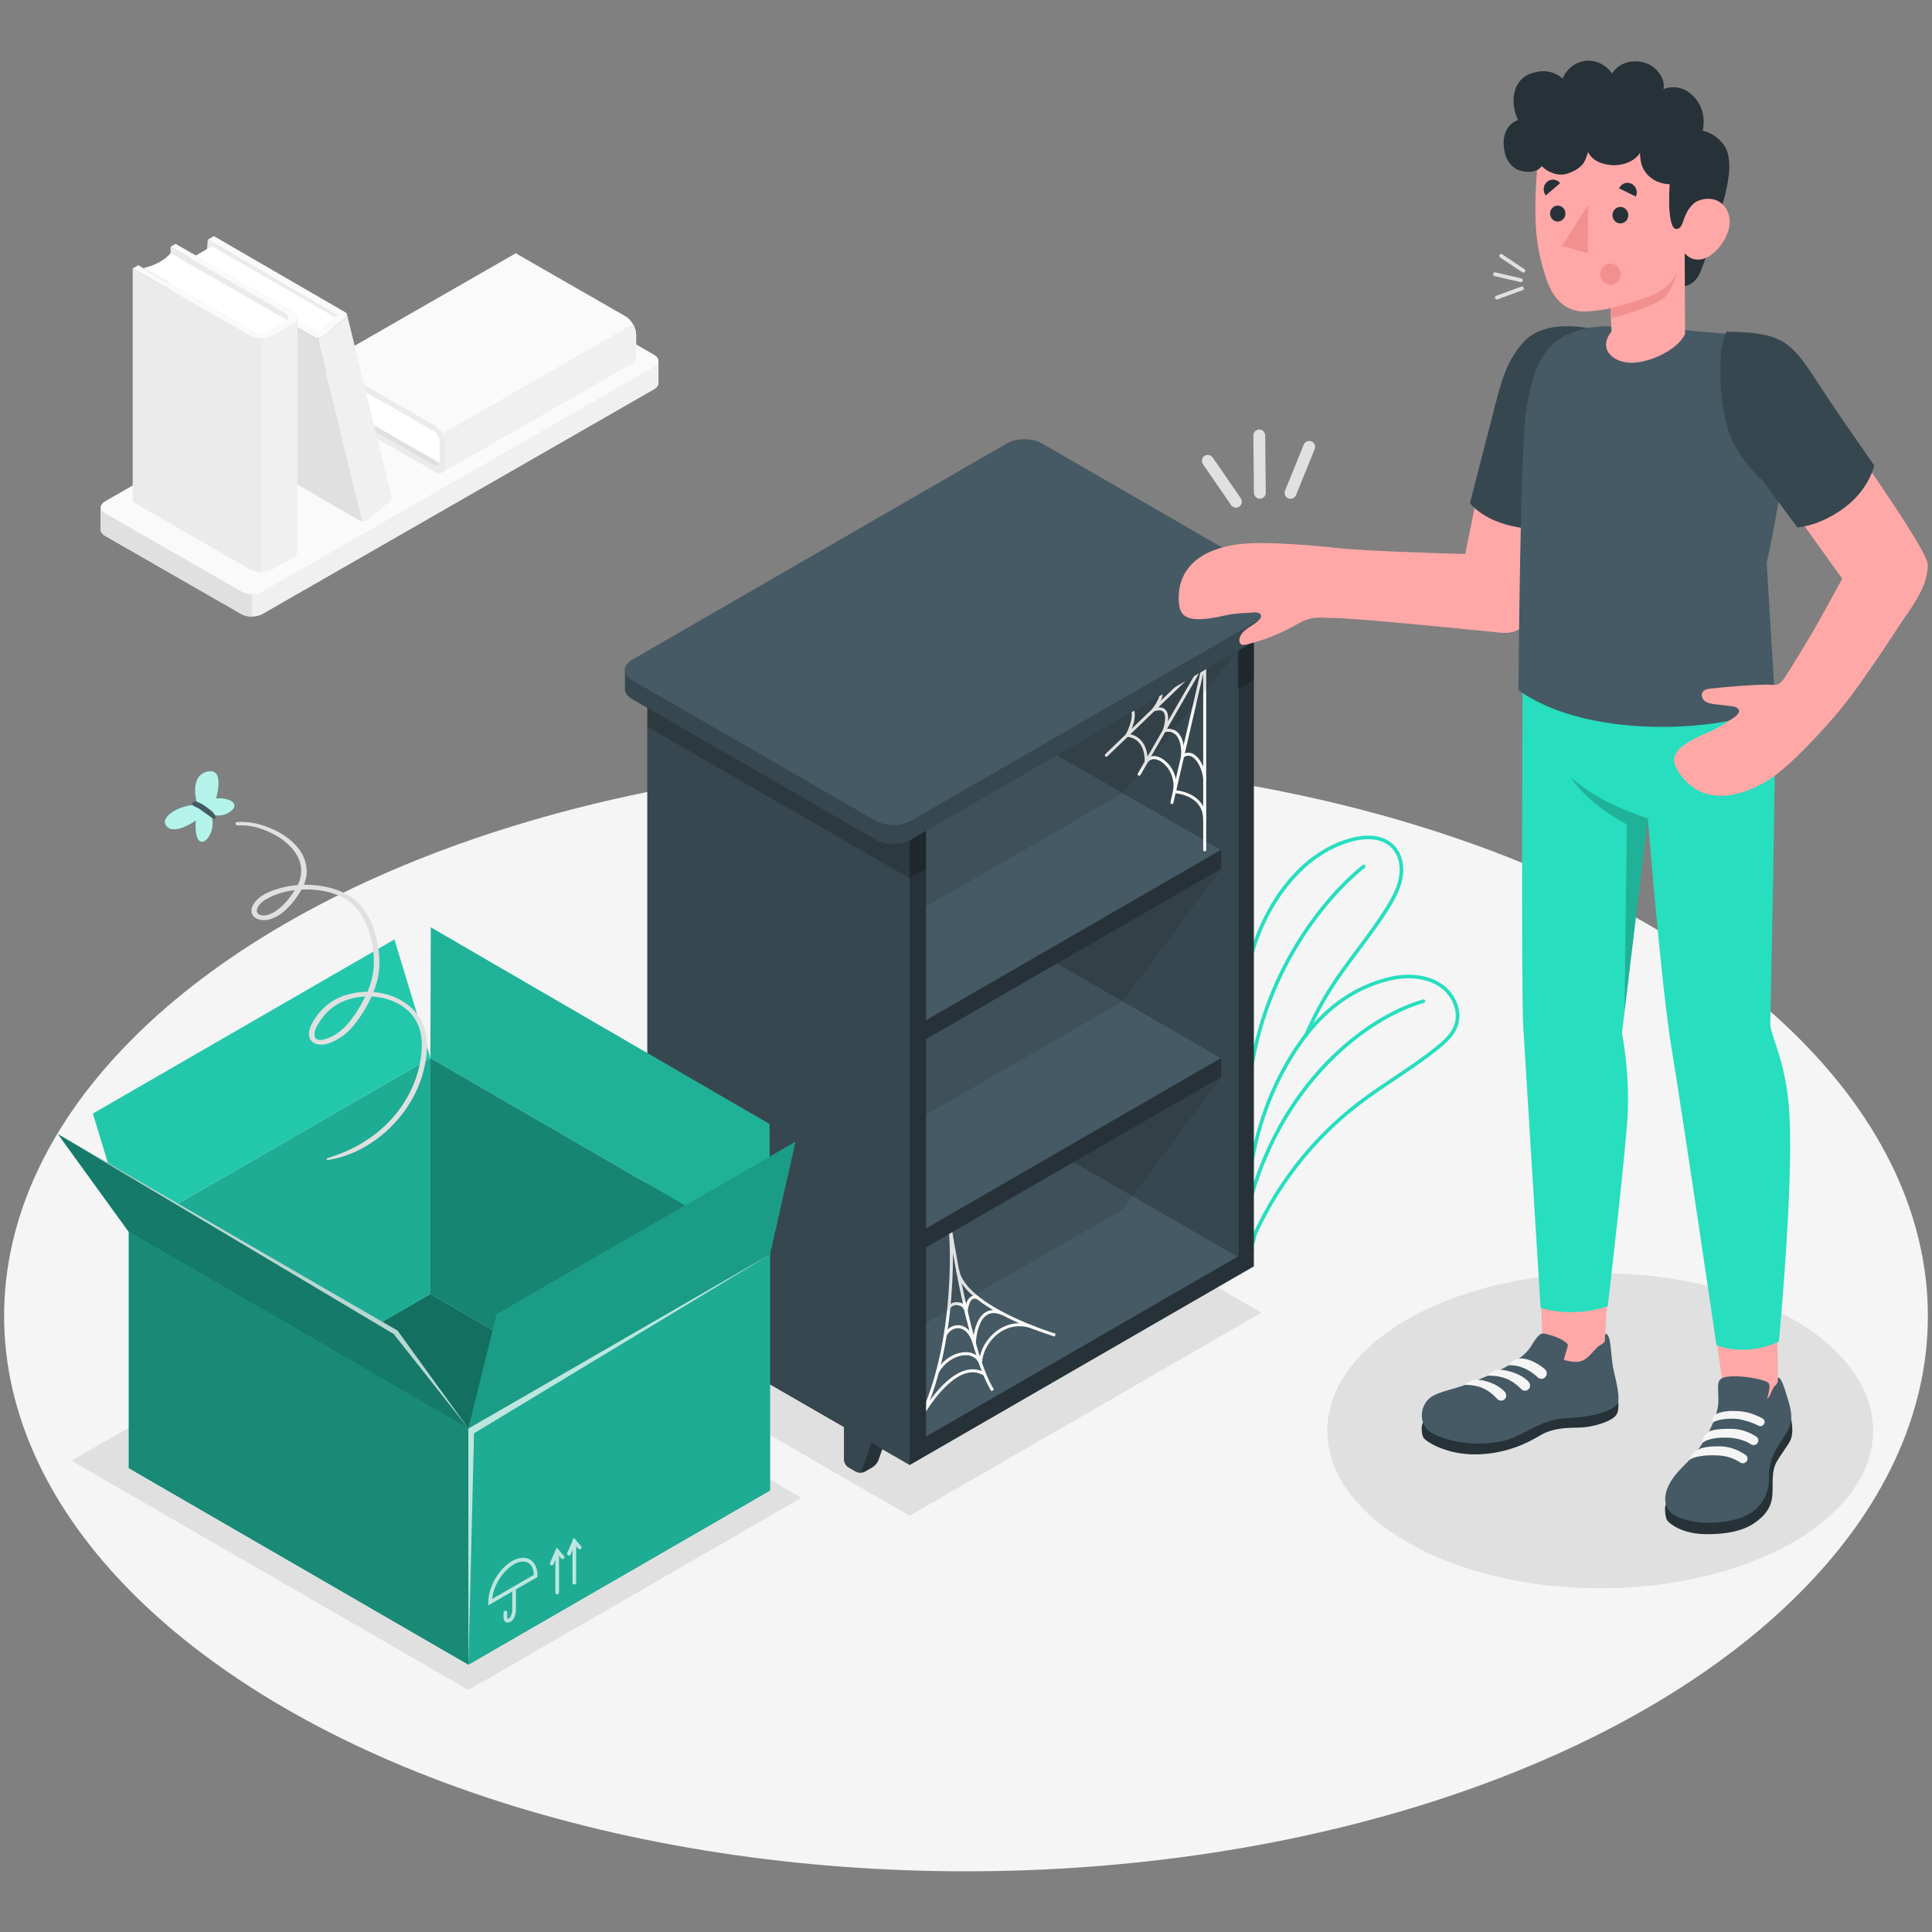 <?xml version="1.0" encoding="utf-8"?>
<!-- Generator: Adobe Illustrator 24.1.1, SVG Export Plug-In . SVG Version: 6.00 Build 0)  -->
<svg version="1.1" id="Layer_1" xmlns="http://www.w3.org/2000/svg" xmlns:xlink="http://www.w3.org/1999/xlink" x="0px" y="0px"
	 viewBox="0 0 1000 1000" enable-background="new 0 0 1000 1000" xml:space="preserve">
<rect x="0" y="0" width="1000" height="1000" fill="#808080" stroke="none"/>
<g>
	<ellipse id="Floor_1_" fill="#F5F5F5" cx="500" cy="681.15" rx="497.87" ry="287.44"/>
	<ellipse id="Shadow_29_" fill="#E0E0E0" cx="828.27" cy="740.57" rx="141.24" ry="81.54"/>
	<polygon id="Shadow_28_" fill="#E0E0E0" points="470.82,784.55 311.49,692.54 493.61,587.4 652.95,679.4 	"/>
	<polygon id="Shadow_27_" fill="#E0E0E0" points="36.97,756.08 242.46,874.73 414.83,775.25 209.34,656.6 	"/>
	<g id="Shelf_2_">
		<g id="Shelf">
			<path fill="#F0F0F0" d="M340.83,198.44v-11.67h-0.01c-0.04-1.11-0.81-2.24-2.34-3.11l-70.5-40.46c-2.99-1.72-7.85-1.72-10.84,0
				L54.47,259.51c-1.52,0.87-2.3,2-2.34,3.11h-0.01v11.67h0.01c0.04,1.11,0.81,2.24,2.34,3.11l70.5,40.46
				c2.99,1.72,7.85,1.72,10.84,0l202.68-116.31C340.01,200.67,340.79,199.55,340.83,198.44L340.83,198.44z"/>
			<path fill="#FAFAFA" d="M54.47,265.73l70.5,40.46c2.99,1.72,7.85,1.72,10.84,0l202.68-116.31c2.99-1.72,2.99-4.5,0-6.22
				l-70.5-40.46c-2.99-1.72-7.85-1.72-10.84,0L54.47,259.51C51.48,261.23,51.48,264.01,54.47,265.73z"/>
			<path fill="#E0E0E0" d="M130.38,307.49v11.67c-1.95,0-3.9-0.45-5.41-1.29l-70.51-40.46c-1.53-0.87-2.3-2.02-2.33-3.11h-0.02
				v-11.67h0.02c0.02-0.44,0.19-0.89,0.44-1.32c-0.82,1.51-0.2,3.23,1.88,4.43l70.51,40.46
				C126.45,307.07,128.43,307.49,130.38,307.49z"/>
		</g>
		<g id="Book_2_">
			<g id="XMLID_866_">
				<polygon id="XMLID_871_" fill="#E0E0E0" points="168.26,208.81 227.99,242.86 326.67,186.23 266.94,152.17 				"/>
				<path id="XMLID_870_" fill="#FFFFFF" d="M228.67,240.27l-57.62-33.07c1.51-4.27,1.39-9.26-0.31-14.94l57.25,32.72
					C227.99,224.98,229.09,228.59,228.67,240.27z"/>
				<path id="XMLID_869_" fill="#EBEBEB" d="M225.05,220.31c3.06,1.75,5.54,6.02,5.54,9.53v11.14c0,3.51-2.48,4.93-5.54,3.18
					l-56.79-32.59l-0.01-2.76l56.03,31.95c1.83,1.05,3.32,0.2,3.32-1.91l-0.05-10.32c0-2.11-1.49-4.67-3.33-5.72l-55.96-31.96v-3.13
					L225.05,220.31z"/>
				<path id="XMLID_868_" fill="#FAFAFA" d="M168.26,187.73l98.68-56.63l56.78,32.59c3.06,1.75,5.54,6.02,5.54,9.53l0,11.14
					c0,1.75-0.62,2.98-1.62,3.56l-98.68,56.63c1.01-0.58,1.62-1.81,1.62-3.56l0.01-11.14c0-3.51-2.48-7.78-5.54-9.53L168.26,187.73z
					"/>
				<path id="XMLID_867_" fill="#F0F0F0" d="M228.97,224.42c1,1.73,1.62,3.67,1.62,5.42l-0.01,11.14c0,1.75-0.62,2.98-1.62,3.56
					l98.68-56.63c1.01-0.58,1.62-1.81,1.62-3.56l0-11.14c0-1.75-0.62-3.7-1.62-5.42L228.97,224.42z"/>
			</g>
		</g>
		<g id="Book_1_">
			<polygon id="XMLID_2995_" fill="#EBEBEB" points="107.53,124.06 106.97,131.6 173.66,167.37 175.16,162.98 			"/>
			<polygon id="XMLID_2993_" fill="#FFFFFF" points="174.27,164.73 109.67,127.44 98.44,133.93 164.31,172.46 			"/>
			<path id="XMLID_2991_" fill="#E0E0E0" d="M152.18,168.47l-6.39,74.86c0,1.53,1.07,3.38,2.39,4.15l37.47,21.69
				c0.54,0.31,1.24,0.5,1.95,0.55l-23.29-94.82c-0.71-0.06-1.4-0.23-1.95-0.54l-2.7-1.57L152.18,168.47z"/>
			<path id="XMLID_2990_" fill="#F0F0F0" d="M167.16,174.35l6.68-5.72l4.91-4.2c0.5-0.8,1.09-1.4,0.77-2.05l22.98,94.14l0.04,0.07
				c0.32,0.66,0.41,2.14-0.5,2.66l-11.59,9.92c-0.78,0.45-1.84,0.64-2.85,0.55l-23.29-94.82
				C165.31,174.98,166.37,174.8,167.16,174.35z"/>
			<path id="XMLID_2988_" fill="#FAFAFA" d="M178.75,161.66c1.32,0.76,0.99,1.62,0,2.77l-11.59,9.92c-1.32,0.76-3.47,0.76-4.79,0
				l-10.19-5.88c-1.32-0.76-1.56-1.87-0.52-2.46c1.03-0.6,2.94-0.46,4.27,0.3l8.04,4.64c0.44,0.25,1.16,0.25,1.6,0l8.47-7.35
				c0.44-0.25,0.44-0.67,0-0.92l-66.5-38.61l3.19-1.84L178.75,161.66z"/>
		</g>
		<g id="Book">
			<g id="XMLID_777_">
				<polygon id="XMLID_856_" fill="#EBEBEB" points="88.28,127.67 151.82,164.38 151.82,285.27 88.28,248.57 				"/>
				<path id="XMLID_854_" fill="#FFFFFF" d="M149.78,166.39l-61.5-35.29c-3.17,3.66-7.86,6.22-14.06,7.69l60.98,35.14
					C135.19,173.93,139.13,173.01,149.78,166.39z"/>
				<path id="XMLID_852_" fill="#FAFAFA" d="M129.28,173.72c3.26,1.87,8.55,1.87,11.82,0l10.35-5.94c3.26-1.87,3.26-4.91,0-6.78
					l-60.61-34.78l-2.57,1.47l59.61,34.43c1.96,1.12,1.96,2.94,0,4.07l-9.62,5.46c-1.96,1.12-5.13,1.12-7.09,0l-59.59-34.36
					l-2.91,1.67L129.28,173.72z"/>
				<path id="XMLID_849_" fill="#EBEBEB" d="M68.68,138.93v120.89l60.61,34.78c3.26,1.87,8.56,1.87,11.82,0l10.36-5.94
					c1.62-0.94,2.44-2.16,2.44-3.39V164.38c0,1.23-0.82,2.46-2.44,3.39l-10.36,5.96c-3.26,1.87-8.56,1.87-11.82,0L68.68,138.93z"/>
				<path id="XMLID_801_" fill="#F0F0F0" d="M135.19,175.13c2.14,0,4.28-0.47,5.91-1.4l10.36-5.96c1.62-0.94,2.44-2.16,2.44-3.39
					v120.89c0,1.23-0.82,2.46-2.44,3.39l-10.36,5.94c-1.63,0.94-3.77,1.4-5.91,1.4V175.13z"/>
			</g>
		</g>
	</g>
	<g id="Plants_1_">
		<path fill="none" stroke="#27DEBF" stroke-width="1.868" stroke-miterlimit="10" d="M646.56,613.85
			c-1.44-25.36-12.67-76.12,2.13-122.97c7.52-23.81,24.79-49.03,50.51-56.14c9.1-2.51,20.35-2.18,24.82,8.19
			c0.75,1.74,1.17,3.62,1.31,5.51c0.56,7.88-3.02,14.85-7.01,21.28c-9.11,14.72-20.68,27.79-29.91,42.43
			c-4.89,7.76-9.09,15.91-12.72,24.31"/>
		<path fill="none" stroke="#27DEBF" stroke-width="1.868" stroke-miterlimit="10" d="M645.95,630.42c0,3.04,0.8,6.85,0.13,9.75
			c-0.2,0.88-0.38,1.83-0.01,2.65s1.56,1.3,2.2,0.68c0.47-0.45,0.96-3.72,1.26-4.55c0.64-1.77,1.61-3.49,2.44-5.17
			c1.68-3.42,3.48-6.79,5.38-10.09c3.92-6.82,8.3-13.38,13.08-19.62c9.42-12.3,20.44-23.38,32.73-32.81
			c13.34-10.24,28.1-18.55,41.14-29.16c3.84-3.13,7.67-6.66,9.32-11.33c2.46-6.98-0.81-15.13-6.61-19.73
			c-5.8-4.6-13.6-6.05-20.98-5.5c-7.06,0.52-16.58,3.56-24.38,7.82c-15.91,8.67-26.85,22.09-35.59,37.3
			c-11.67,20.29-18.32,43.39-20.12,66.69C645.95,621.7,645.95,626.06,645.95,630.42z"/>
		
			<path fill="none" stroke="#27DEBF" stroke-width="1.868" stroke-linecap="round" stroke-linejoin="round" stroke-miterlimit="10" d="
			M736.78,518.2c-30.11,8.62-74.74,43.2-90.83,107.39"/>
		
			<path fill="none" stroke="#27DEBF" stroke-width="1.868" stroke-linecap="round" stroke-linejoin="round" stroke-miterlimit="10" d="
			M705.82,448.46c-16.25,12.94-55.07,53.91-59.96,120.16"/>
	</g>
	<g id="Bookshelf_2_">
		<g>
			<path fill="#263238" d="M639.97,307.33L522.32,239.5c-2.5-1.44-4.76-1.58-6.39-0.63c-1.52,0.88-6.95,4.02-8.47,4.89
				c-1.65,0.94-2.67,2.97-2.67,5.87l0,321.97c0,5.77,4.05,12.78,9.04,15.66l117.65,67.83c2.5,1.44,4.76,1.58,6.39,0.63
				c1.52-0.88,6.98-4.02,8.51-4.91c1.63-0.95,2.63-2.97,2.63-5.85V322.99C649.02,317.22,644.97,310.21,639.97,307.33z"/>
			<g>
				<path fill="#263238" d="M530.23,577.14l-8.48,4.9l0,26.78c0,1.44,1.01,3.2,2.26,3.92l3.96,2.29c1.25,0.72,3.27,0.72,4.52,0
					l3.96-2.29c1.25-0.72,2.64-2.41,3.12-3.77l7.63-22.02L530.23,577.14z"/>
				<path fill="#37474F" d="M521.75,608.82c0,1.44,1.01,3.2,2.26,3.92l3.96,2.29c1.25,0.72,2.64,0.2,3.12-1.16l7.63-22.02
					l-16.97-9.8L521.75,608.82z"/>
			</g>
			<g>
				<path fill="#263238" d="M615.07,626.01l-8.48,4.9l0,26.78c0,1.44,1.01,3.2,2.26,3.92l3.96,2.29c1.25,0.72,3.27,0.72,4.52,0
					l3.96-2.29c1.25-0.72,2.64-2.41,3.12-3.77l7.63-22.02L615.07,626.01z"/>
				<path fill="#37474F" d="M606.59,657.69c0,1.44,1.01,3.2,2.26,3.92l3.96,2.29c1.25,0.72,2.64,0.2,3.12-1.16l7.63-22.02
					l-16.97-9.8L606.59,657.69z"/>
			</g>
			<path fill="#37474F" d="M514.43,244.56l117.65,67.83c4.99,2.88,9.04,9.9,9.04,15.66v321.97c0,2.88-1.01,4.91-2.65,5.85
				c-1.64,0.94-3.9,0.81-6.39-0.63l-117.65-67.83c-4.99-2.88-9.04-9.9-9.04-15.66l0-321.97c0-2.9,1.02-4.93,2.67-5.87
				C509.69,242.98,511.94,243.12,514.43,244.56z"/>
		</g>
		<g id="Bottom_1_">
			<polygon fill="#455A64" points="343.59,684.78 470.84,758.25 649,655.4 640.52,650.5 513.26,577.03 343.59,674.99 			"/>
			<polygon fill="#263238" points="470.84,758.25 470.84,748.46 649,645.6 649,655.4 			"/>
		</g>
		<g>
			<path fill="none" stroke="#FAFAFA" stroke-width="1.566" stroke-miterlimit="10" d="M471,743.56
				c23.8-36.01,22.48-99.67,20.43-110.41c0,0,10.04,67.29,22.4,86.51"/>
			<path fill="none" stroke="#FAFAFA" stroke-width="1.566" stroke-miterlimit="10" d="M495.67,657.6
				c4.09,19.62,50.51,33.47,50.51,33.47"/>
			<path fill="none" stroke="#FAFAFA" stroke-width="1.566" stroke-miterlimit="10" d="M491.09,677.12
				c1.31-3.18,7.76-3.63,8.99,1.55c0,0,0.75-9.53,6.12-6.83"/>
			<path fill="none" stroke="#FAFAFA" stroke-width="1.566" stroke-miterlimit="10" d="M489.25,691.07
				c2.39-5.12,11.19-7.93,15.06,4.21c0,0,0.58-21.72,14.95-15.19"/>
			<path fill="none" stroke="#FAFAFA" stroke-width="1.566" stroke-miterlimit="10" d="M485.16,710.3
				c5.04-9.69,18.85-13.56,22.4-4.62c0.08-11.04,12.72-24.95,28.14-18.26"/>
			<path fill="none" stroke="#FAFAFA" stroke-width="1.566" stroke-miterlimit="10" d="M476.63,733.64
				c5.91-10.74,20.41-30.13,33.05-22.32"/>
		</g>
		<g>
			<polygon fill="#263238" points="632.03,547.64 632.04,557.43 470.84,650.5 343.59,577.03 343.59,567.23 504.78,474.17 			"/>
			<polygon fill="#455A64" points="632.03,547.64 470.84,640.7 343.59,567.23 504.78,474.17 			"/>
		</g>
		<g>
			<polygon fill="#263238" points="632.03,439.88 632.04,449.67 470.84,542.74 343.59,469.27 343.59,459.47 504.78,366.41 			"/>
			<polygon fill="#455A64" points="632.03,439.88 470.84,532.94 343.59,459.47 504.78,366.41 			"/>
		</g>
		<g id="Side_1_">
			<path fill="#263238" d="M470.3,405.17l-117.65-67.83c-2.5-1.44-4.76-1.58-6.39-0.63c-1.52,0.88-6.95,4.02-8.47,4.89
				c-1.65,0.94-2.67,2.97-2.67,5.87l0,321.97c0,5.77,4.05,12.78,9.04,15.66l117.65,67.83c2.5,1.44,4.76,1.58,6.39,0.63
				c1.52-0.88,6.98-4.02,8.51-4.91c1.63-0.95,2.63-2.97,2.63-5.85V420.84C479.34,415.07,475.29,408.06,470.3,405.17z"/>
			<polygon opacity="0.2" points="470.84,454.58 479.34,449.68 479.34,420.28 470.82,425.19 			"/>
			<polygon opacity="0.2" points="640.54,356.63 649.04,351.73 649.04,322.33 640.52,327.23 			"/>
			<g>
				<path fill="#263238" d="M360.55,674.99l-8.48,4.9l0,26.78c0,1.44,1.01,3.2,2.26,3.92l3.96,2.29c1.25,0.72,3.27,0.72,4.52,0
					l3.96-2.29c1.25-0.72,2.64-2.41,3.12-3.77l7.63-22.02L360.55,674.99z"/>
				<path fill="#37474F" d="M352.07,706.66c0,1.44,1.01,3.2,2.26,3.92l3.96,2.29c1.25,0.72,2.64,0.2,3.12-1.16l7.63-22.02
					l-16.97-9.8L352.07,706.66z"/>
			</g>
			<g>
				<path fill="#263238" d="M445.39,723.86l-8.48,4.9l0,26.78c0,1.44,1.01,3.2,2.26,3.92l3.96,2.29c1.25,0.72,3.27,0.72,4.52,0
					l3.96-2.29c1.25-0.72,2.64-2.41,3.12-3.77l7.63-22.02L445.39,723.86z"/>
				<path fill="#37474F" d="M436.91,755.54c0,1.44,1.01,3.2,2.26,3.92l3.96,2.29c1.25,0.72,2.64,0.2,3.12-1.16l7.63-22.02
					l-16.97-9.8L436.91,755.54z"/>
			</g>
			<path fill="#37474F" d="M344.15,342.25l117.65,67.83c4.99,2.88,9.04,9.9,9.04,15.66v321.97c0,2.88,0,10.54,0,10.54
				s-6.55-3.88-9.05-5.32l-117.65-67.83c-4.99-2.88-9.04-9.9-9.04-15.66l0-321.97c0-2.9,1.02-4.93,2.67-5.87
				C339.41,340.67,341.66,340.82,344.15,342.25z"/>
			<path opacity="0.2" d="M461.8,410.08l-117.65-67.83c-2.48-1.43-4.73-1.58-6.37-0.65c-1.65,0.94-2.67,2.97-2.67,5.87l0,28.74
				l135.74,78.37v-28.84C470.84,419.98,466.79,412.96,461.8,410.08z"/>
		</g>
		<g>
			
				<polyline fill="none" stroke="#FAFAFA" stroke-width="1.566" stroke-linecap="round" stroke-linejoin="round" stroke-miterlimit="10" points="
				530.23,395.8 623.55,341.92 623.55,439.88 			"/>
			
				<polyline fill="none" stroke="#FAFAFA" stroke-width="1.566" stroke-linecap="round" stroke-linejoin="round" stroke-miterlimit="10" points="
				606.58,415.39 623.55,341.92 589.61,400.7 			"/>
			
				<line fill="none" stroke="#FAFAFA" stroke-width="1.566" stroke-linecap="round" stroke-linejoin="round" stroke-miterlimit="10" x1="623.55" y1="341.92" x2="572.65" y2="390.9"/>
			
				<path fill="none" stroke="#FAFAFA" stroke-width="1.566" stroke-linecap="round" stroke-linejoin="round" stroke-miterlimit="10" d="
				M623.55,424.25c0.02-13.74-15.67-14.5-15.67-14.5c0.96-4.16-0.08-10.84-5.14-15.17c-5.06-4.32-8.48-1.95-9.5-0.18
				c0,0,1.06-12.62-9.85-13.85c0,0,7.24-13.35,0-15.46"/>
			
				<path fill="none" stroke="#FAFAFA" stroke-width="1.566" stroke-linecap="round" stroke-linejoin="round" stroke-miterlimit="10" d="
				M623.55,403.14c-0.55-7.03-5.93-15.96-11.45-11.66c0,0,1.46-15.33-9.48-13.32c0,0,5.13-14.22-5.62-10.7c0,0,7.74-9.79,1.74-11.22
				"/>
		</g>
		<g id="Top_1_">
			<path fill="#37474F" d="M669.13,307.64c0.02-1.89-1.22-3.78-3.72-5.22L539.27,229.6c-4.99-2.88-13.09-2.88-18.09,0L327.18,341.6
				c-2.5,1.44-3.74,3.33-3.72,5.22c0.01,1.75,0.01,8.04,0,9.8c-0.02,1.89,1.22,3.78,3.72,5.22l126.14,72.82
				c4.99,2.88,13.09,2.88,18.09,0l194-112.01c2.5-1.44,3.74-3.33,3.72-5.22C669.11,315.69,669.11,309.39,669.13,307.64z"/>
			<path fill="#455A64" d="M453.32,424.87l-126.14-72.82c-4.99-2.88-4.99-7.56,0-10.44l194-112.01c4.99-2.88,13.09-2.88,18.09,0
				l126.14,72.83c4.99,2.88,4.99,7.56,0,10.44l-194,112.01C466.41,427.76,458.31,427.76,453.32,424.87z"/>
		</g>
		<g id="Shadows_1_">
			<polygon opacity="0.1" points="640.52,337.02 581.13,410.49 479.34,469.28 479.33,430.08 			"/>
			<polygon opacity="0.1" points="632.04,449.67 581.13,518.25 479.34,577.03 479.34,537.83 			"/>
			<polygon opacity="0.1" points="632.04,557.43 581.13,626.01 479.34,684.8 479.34,645.59 			"/>
		</g>
	</g>
	<g id="Box_1_">
		<g id="XMLID_51_">
			<polygon id="XMLID_69_" fill="#27DEBF" points="398.52,771.46 242.44,861.57 66.69,759.87 222.77,669.76 			"/>
			<polygon id="XMLID_68_" opacity="0.5" points="398.52,771.46 242.44,861.57 66.69,759.87 222.77,669.76 			"/>
			<polygon id="XMLID_67_" fill="#27DEBF" points="222.77,547.62 222.77,669.76 66.69,759.87 66.69,637.73 			"/>
			<polygon id="XMLID_66_" opacity="0.23" points="222.77,547.62 222.77,669.76 66.69,759.87 66.69,637.73 			"/>
			<polygon id="XMLID_65_" fill="#27DEBF" points="242.44,739.41 242.44,861.57 66.69,759.87 66.69,637.73 			"/>
			<polygon id="XMLID_64_" opacity="0.38" points="242.44,739.41 242.44,861.57 66.69,759.87 66.69,637.73 			"/>
			<polygon id="XMLID_63_" fill="#27DEBF" points="398.52,649.31 398.52,771.46 222.77,669.76 222.77,547.62 			"/>
			<polygon id="XMLID_62_" opacity="0.4" points="398.52,649.31 398.52,771.46 222.77,669.76 222.77,547.62 			"/>
			<polygon id="XMLID_61_" fill="#27DEBF" points="398.52,771.46 398.52,649.31 242.44,739.41 242.44,861.57 			"/>
			<polygon id="XMLID_60_" opacity="0.23" points="398.52,771.46 398.52,649.31 242.44,739.41 242.44,861.57 			"/>
			<polygon id="XMLID_59_" fill="#27DEBF" points="222.77,547.62 222.99,479.99 398.31,581.81 398.52,649.31 			"/>
			<polygon id="XMLID_58_" opacity="0.2" points="222.77,547.62 222.99,479.99 398.31,581.81 398.52,649.31 			"/>
			<polygon id="XMLID_57_" fill="#27DEBF" points="242.44,739.41 257.08,680.26 411.74,590.96 398.52,649.31 			"/>
			<polygon id="XMLID_56_" opacity="0.3" points="242.44,739.41 257.08,680.26 411.74,590.96 398.52,649.31 			"/>
			<polygon id="XMLID_55_" fill="#27DEBF" points="66.69,637.73 48.08,576.37 204.15,486.26 222.77,547.62 			"/>
			<polygon id="XMLID_54_" opacity="0.1" points="66.69,637.73 48.08,576.37 204.15,486.26 222.77,547.62 			"/>
			<polygon id="XMLID_53_" fill="#27DEBF" points="66.69,637.73 29.97,587.01 205.74,688.7 242.44,739.41 			"/>
			<polygon id="XMLID_52_" opacity="0.45" points="66.69,637.73 29.97,587.01 205.74,688.7 242.44,739.41 			"/>
		</g>
		<g id="XMLID_40_" opacity="0.7">
			<g id="XMLID_46_">
				<g id="XMLID_49_">
					<path id="XMLID_50_" fill="#FFFFFF" d="M288.4,825.24c-0.53,0-0.96-0.43-0.96-0.96v-21.49c0-0.53,0.43-0.96,0.96-0.96
						c0.53,0,0.96,0.43,0.96,0.96v21.49C289.36,824.81,288.93,825.24,288.4,825.24z"/>
				</g>
				<g id="XMLID_47_">
					<path id="XMLID_48_" fill="#FFFFFF" d="M285.59,810.23c-0.13,0-0.26-0.03-0.38-0.08c-0.49-0.21-0.71-0.78-0.5-1.26l3.42-7.89
						l3.81,4.4c0.35,0.4,0.3,1.01-0.1,1.36c-0.4,0.34-1.01,0.3-1.35-0.1l-1.81-2.09l-2.2,5.08
						C286.31,810.01,285.96,810.23,285.59,810.23z"/>
				</g>
			</g>
			<g id="XMLID_41_">
				<g id="XMLID_44_">
					<path id="XMLID_45_" fill="#FFFFFF" d="M297.27,820.18c-0.53,0-0.96-0.43-0.96-0.96v-21.49c0-0.53,0.43-0.96,0.96-0.96
						c0.53,0,0.96,0.43,0.96,0.96v21.49C298.23,819.75,297.8,820.18,297.27,820.18z"/>
				</g>
				<g id="XMLID_42_">
					<path id="XMLID_43_" fill="#FFFFFF" d="M294.46,805.17c-0.13,0-0.26-0.03-0.38-0.08c-0.49-0.21-0.71-0.78-0.5-1.26l3.41-7.88
						l3.81,4.39c0.35,0.4,0.3,1.01-0.1,1.35c-0.4,0.35-1,0.3-1.35-0.09l-1.81-2.09l-2.2,5.08
						C295.18,804.95,294.83,805.17,294.46,805.17z"/>
				</g>
			</g>
		</g>
		<g id="XMLID_33_" opacity="0.7">
			<g id="XMLID_38_">
				<path id="XMLID_39_" fill="#FFFFFF" d="M262.82,839.83c-0.37,0-0.73-0.09-1.05-0.27c-0.73-0.42-1.15-1.26-1.15-2.3v-2.63
					c0-0.53,0.43-0.96,0.96-0.96c0.53,0,0.96,0.43,0.96,0.96v2.63c0,0.39,0.11,0.6,0.18,0.64c0.07,0.05,0.3,0.03,0.63-0.17
					c0.85-0.49,1.78-2.39,1.78-4.34v-11c0-0.53,0.43-0.96,0.96-0.96c0.53,0,0.96,0.43,0.96,0.96v11c0,2.5-1.17,5.08-2.73,5.99
					C263.82,839.67,263.31,839.83,262.82,839.83z"/>
			</g>
			<g id="XMLID_34_">
				<path id="XMLID_35_" fill="#FFFFFF" d="M252.72,830.96v-1.66c0-7.81,5.5-17.35,12.27-21.25c3.46-1.99,6.77-2.29,9.3-0.82
					c2.54,1.46,3.93,4.47,3.93,8.46v0.55L252.72,830.96z M270.73,808.23c-1.44,0-3.07,0.5-4.78,1.49
					c-5.75,3.32-10.51,11.05-11.22,17.88l21.56-12.45c-0.11-3-1.15-5.21-2.96-6.26C272.56,808.45,271.69,808.23,270.73,808.23z"/>
			</g>
		</g>
		<polygon opacity="0.7" fill="#FFFFFF" points="29.97,587.01 205.74,688.7 242.44,739.41 203.79,690.49 		"/>
		<polygon opacity="0.7" fill="#FFFFFF" points="398.52,649.31 242.44,739.41 242.44,861.57 245.36,741.87 		"/>
	</g>
	<g id="Moth_2_">
		<g>
			<path fill="#E0E0E0" d="M169.48,600.45c16.1-2.33,30.81-12.64,40.15-25.74c4.35-6.1,7.65-12.92,9.52-20.18
				c1.72-6.66,2.68-14.14,0.98-20.91c-2.91-11.6-13.66-18.48-25.03-19.93c-5.73-0.73-11.66-0.2-17.13,1.69
				c-5.83,2.01-10.58,5.68-14.17,10.68c-1.86,2.6-3.82,5.83-3.9,9.13c-0.08,2.87,1.98,4.92,4.74,5.39c3.33,0.57,6.84-0.85,9.68-2.45
				c3.51-1.97,6.52-4.55,9.03-7.7c5.13-6.42,9.5-14.27,11.73-22.22c1.93-6.87,1.51-14.37,0.04-21.28c-1.5-7.06-4.43-14.28-9.6-19.47
				c-5.41-5.43-13.14-8.11-20.59-9.09c-7.56-0.99-15.52-0.31-22.74,2.19c-3.11,1.07-6.32,2.51-8.73,4.77
				c-1.82,1.7-3.89,4.5-3.15,7.24c0.83,3.05,4.76,3.97,7.49,3.62c3.98-0.51,7.78-2.99,10.6-5.74c3.11-3.03,5.9-6.73,7.97-10.55
				c1.52-2.82,2.46-5.95,2.39-9.18c-0.27-13.43-15.1-22.11-26.72-24.56c-3.15-0.66-6.34-0.87-9.55-0.63
				c-1.08,0.08-0.42,1.77,0.45,1.71c6.1-0.46,12.39,1.37,17.81,4.08c5.25,2.62,10.25,6.5,13.14,11.71
				c2.91,5.24,2.57,11.27-0.49,16.37c-2.1,3.49-4.64,7.04-7.66,9.78c-2.52,2.29-6.31,4.93-9.89,4.67c-1.05-0.08-2.39-0.58-2.79-1.75
				c-0.47-1.39,0.58-3,1.26-3.84c1.71-2.13,4.34-3.41,6.83-4.52c6.2-2.75,13.35-3.65,20.08-3.29c6.93,0.36,14.14,2.15,19.77,6.37
				c5.29,3.96,8.4,10.1,10.29,16.31c1.94,6.42,2.76,13.44,1.85,20.11c-0.92,6.79-4.16,13.29-7.67,19.09
				c-3.92,6.46-8.83,12.62-16.2,15.23c-1.82,0.65-5.63,1.6-6.36-1.05c-0.72-2.61,1.36-5.89,2.7-7.94
				c3.06-4.66,7.14-8.27,12.31-10.39c4.85-1.98,10.22-2.73,15.43-2.33c9.96,0.75,20.08,5.96,23.55,15.86
				c2.03,5.8,1.62,12.24,0.53,18.2c-1.2,6.58-3.65,12.92-7,18.7c-7.19,12.4-18.43,21.71-31.5,27.39c-3.13,1.36-6.39,2.49-9.63,3.57
				C168.95,599.65,169.1,600.5,169.48,600.45L169.48,600.45z"/>
		</g>
		<g>
			<path fill="#27DEBF" d="M102.22,416.74c-8.58-0.6-20.12,6.05-15.98,10.92c4.15,4.87,15.16-3.01,15.16-3.01s-1.04,9.84,2.56,10.95
				c3.6,1.11,8.37-8.26,4.86-14.26c0,0,5.41,2.4,10.52-1.37c5.11-3.77-0.31-7.31-7.52-6.68c0,0,5.16-16.87-5.27-13.69
				C101.4,401.18,99.55,407.31,102.22,416.74z"/>
			<path opacity="0.65" fill="#FFFFFF" d="M102.22,416.74c-8.58-0.6-20.12,6.05-15.98,10.92c4.15,4.87,15.16-3.01,15.16-3.01
				s-1.04,9.84,2.56,10.95c3.6,1.11,8.37-8.26,4.86-14.26c0,0,5.41,2.4,10.52-1.37c5.11-3.77-0.31-7.31-7.52-6.68
				c0,0,5.16-16.87-5.27-13.69C101.4,401.18,99.55,407.31,102.22,416.74z"/>
			<path fill="#455A64" d="M110.09,420.33c-0.46-0.46-0.96-0.89-1.48-1.29c-0.74-0.57-1.51-1.11-2.27-1.67
				c-0.72-0.53-1.48-0.99-2.27-1.42c-0.45-0.25-0.92-0.48-1.39-0.69c-0.73-0.32-1.37-0.44-2.17-0.34c-0.75,0.09-1.41,0.94-0.85,1.65
				c0.67,0.85,1.48,1.01,2.22,1.39c0.39,0.2,0.77,0.41,1.14,0.63c0.78,0.46,1.49,0.99,2.21,1.52c0.72,0.53,1.47,1.03,2.18,1.57
				c1.12,0.86,2.27,1.71,3.61,2.19c0.12,0.04,0.28,0.02,0.37-0.07C112.29,422.97,110.71,420.96,110.09,420.33z"/>
		</g>
	</g>
	<g id="Character_1_">
		<path fill="#FFA8A7" d="M784.68,183.97c-9.26,12.43-21.63,80.85-26.3,102.78c-22.5-0.65-52.58-1.7-63.98-2.9
			c-12.62-1.33-39.79-3.92-53.1-2.18c-33.03,4.32-31.71,25.94-30.95,31.59c0.88,6.49,5.51,9.44,23.19,5.41
			c3.96-0.9,8.05-1.35,12.11-1.43c1.73-0.03,5.33-0.86,6.69,0.6c2.03,2.2-3.99,5.66-5.51,6.65c-2.35,1.52-4.8,3.44-5.3,6.2
			c-0.18,1.02,0.01,2.24,0.88,2.8c0.77,0.5,1.78,0.32,2.67,0.11c8.1-1.91,15.95-4.9,23.27-8.86c2.84-1.54,5.63-3.23,8.71-4.22
			c4.59-1.48,9.32-0.6,13.95-0.6c9.92,0,62.36,5.19,85.68,7.56c16.14,1.64,17.87-14.31,23.43-30.44
			c6.92-20.06,23.11-125.38,23.11-125.38C806.9,169.34,795.68,169.2,784.68,183.97z"/>
		<path fill="#37474F" d="M823.47,170.06c-7.81-1.43-25.36-3.62-34.94,7.06c-9.58,10.68-11.83,21.91-16.05,38.08
			c-4.21,16.16-11.61,45.2-11.61,45.2s12.33,17.7,50.95,12.68L823.47,170.06z"/>
		<g id="XMLID_18_">
			<polygon id="XMLID_32_" fill="#FFA8A7" points="920.45,729.56 893.3,729.59 885.5,670.64 919.75,669.3 			"/>
			<path id="XMLID_31_" fill="#FFA8A7" d="M830.32,700.13c-4.63,8-19.45,7.35-31.82,4.52l-1.42-57.94l36.31-1.42L830.32,700.13z"/>
			<path id="XMLID_30_" fill="#27DEBF" d="M918.6,357.2c0.98,25.06-2.33,173.33-2.33,173.33c0.89,7.19,8.34,19.74,9.9,45.7
				c2.26,37.64-5.43,118.17-5.43,118.17s-15.55,8.13-32.3,1.91c0,0-17.06-116.45-23.23-153.56
				c-5.38-32.38-12.29-119.22-12.29-119.22l-13.39,111.31c0,0,3.75,17.6,3.04,39.97c-0.55,17.3-10.41,101.34-10.41,101.34
				s-16.55,6.2-34.74,0.84c0,0-8.1-130.43-9.02-146.24c-1.05-18.03-0.33-177.16-0.33-177.16L918.6,357.2z"/>
			<path id="XMLID_29_" opacity="0.2" d="M852.92,423.53c0,0-23.72-6.72-39.88-21.16c0,0,7.57,12.93,29.03,24.4l-1.23,97.14
				L852.92,423.53z"/>
			<g>
				<path id="XMLID_28_" fill="#263238" d="M862.27,778.72c-0.88,0.89-0.37,6.74,0.69,8.28c1.14,1.65,7.54,6.69,18.76,7.05
					c10.72,0.35,20.21-1.47,26.34-5.7c6.12-4.23,8.99-8.75,9.34-14.86c0.35-6.11-0.56-11.96,2.16-16.77
					c2.51-4.43,6.59-9.48,7.43-11.86c1.82-5.19-0.41-12.41-0.41-12.41L862.27,778.72z"/>
				<path id="XMLID_27_" fill="#455A64" d="M889.45,724.39c0.02,2.37-0.32,4.54-0.97,6.83c-1.36,4.78-3.55,9.32-6.02,13.66
					c-1.28,2.23-2.63,4.43-4.21,6.47c-3.08,3.98-6.98,7.29-10.26,11.12c-3.28,3.83-6.01,8.42-6.09,13.39
					c-0.13,8.4,9.09,10.9,16.14,11.87c7.54,1.04,15.51,0.33,22.73-2.04c8.04-2.63,13.65-9.15,14.68-17.31
					c0.3-2.34,0.06-4.72,0.24-7.07c0.42-5.37,3-10.36,5.95-14.93c1.71-2.65,3.59-5.24,4.69-8.18c1.98-5.28,0-11.05-1.6-16.17
					c-1.38-4.42-2.93-9.42-4.49-8.94c0,2.34,0.09,2.55-1.51,4.19c-2.02,2.07-2,5.06-4.15,6.9c0.93-2.76,0.95-3.92,1.32-6.03
					c0.11-0.63-0.11-1.89-0.57-2.35c-0.61-0.62-1.63-0.98-2.63-1.28c-3.34-0.99-6.79-1.63-10.28-1.92
					c-3.18-0.27-6.83-0.51-9.94,0.32c-0.96,0.25-1.88,0.75-2.44,1.54c-0.59,0.83-0.68,1.55-0.78,2.9
					C889.2,718.7,889.44,722.16,889.45,724.39z"/>
				<path id="XMLID_26_" fill="#F5F5F5" d="M881.4,746.68c3.03-2.46,10.03-2.77,13.87-2.51c4.81,0.33,8.76,1.85,11.02,3.39
					c1,0.68,2.37,0.5,3.19-0.38l0,0c0.99-1.06,0.83-2.74-0.38-3.55c-2.4-1.63-6.72-3.88-12.42-4.06
					c-9.44-0.29-12.14,1.43-12.14,1.43S880.37,743.94,881.4,746.68z"/>
				<path id="XMLID_25_" fill="#F5F5F5" d="M874.56,755.55c3.84-2.47,11.55-2.44,15.39-2.18c4.81,0.33,8.47,2.07,10.74,3.61
					c1,0.68,2.37,0.5,3.19-0.38l0,0c0.99-1.06,0.83-2.74-0.38-3.55c-2.4-1.63-7-4.23-12.69-4.41c-9.44-0.29-11.82,1.73-11.82,1.73
					S875.07,752.06,874.56,755.55z"/>
				<path id="XMLID_24_" fill="#F5F5F5" d="M900.09,730.42c-6.53-0.42-9.26,0.42-11.8,1.46c-1.62,0.99-2.61,3.66-1.52,4.28
					c2.05-1.25,5.8-1.88,10.44-1.85c3.11,0.02,7.07,1.12,10.29,2.4c0.82,0.33,1.79,0.79,2.64,1.22c1.15,0.58,2.57,0.08,3.06-1.08
					l0,0c0.42-0.99,0.03-2.13-0.92-2.66C909.96,732.89,905.37,730.75,900.09,730.42z"/>
			</g>
			<g>
				<path id="XMLID_23_" fill="#263238" d="M736.55,736.26c-0.97,1.81-0.88,5.3,0.06,7.55c0.95,2.25,12.15,9.29,27.72,8.98
					c15.57-0.31,26.53-6.06,32.64-9.7c6.11-3.64,12.3-4.08,20.01-4.15c7.71-0.08,17.99-3.43,19.84-6.94c1.86-3.51,0.21-9.8,0.21-9.8
					L736.55,736.26z"/>
				<path id="XMLID_22_" fill="#455A64" d="M801.5,690.78c-0.4-0.11-0.81-0.21-1.22-0.31c-0.67-0.17-1.36-0.33-2.04-0.21
					c-0.77,0.14-1.42,0.65-1.98,1.2c-1.76,1.74-2.87,4-4.26,6.04c-3.51,5.15-10.55,9.23-18.2,12.88c-5.2,2.49-10.27,4.36-15.62,6.47
					c-5.46,2.15-12.61,3.28-16.93,5.9c-6.29,3.82-7.56,14.1-0.82,18.5c5.82,3.8,21.4,8.36,38.14,4.46
					c9.12-2.12,19.57-11.27,31.43-11.63c7.54-0.23,21.85-1.67,26.96-7.14c1.91-2.45-0.1-10.58-1.73-17.6
					c-1.78-7.66-0.97-19.13-4.38-18.99l-0.21,3.83c-0.32,1.15-3.02,2.27-3.85,3.15c-1.02,1.07-2.04,2.15-3.05,3.22
					c-1.33,1.41-2.71,2.85-4.48,3.64c-3.04,1.36-6.57,0.55-9.79-0.28c-0.15-0.04,1.63-5.89,1.81-6.46c0.15-0.46,0.3-0.96,0.18-1.43
					c-0.13-0.47-0.52-0.83-0.91-1.13C807.74,692.72,804.79,691.65,801.5,690.78z"/>
				<path id="XMLID_21_" fill="#F5F5F5" d="M781.01,706.63c0,0,1.22-2.83,5.72-3.45c3.45-0.47,9.37,2.33,12.97,5.6
					c1.48,1.34,1.16,3.73-0.63,4.61l0,0c-1.06,0.52-2.33,0.31-3.18-0.51C793.54,710.63,788.21,706.47,781.01,706.63z"/>
				<path id="XMLID_20_" fill="#F5F5F5" d="M770.14,712.06c0,0,2.37-3.35,6.74-3.07c0,0,8.92,0.68,14.2,6.09
					c1.35,1.38,1.14,3.61-0.59,4.46v0c-1.03,0.5-2.25,0.3-3.07-0.5C785.03,716.69,780.26,711.78,770.14,712.06z"/>
				<path id="XMLID_19_" fill="#F5F5F5" d="M758.18,716.85c0,0,2.61-3.01,6.97-2.74c0,0,8.3,0.71,13.58,6.12
					c1.35,1.38,1.14,3.61-0.59,4.46l0,0c-1.03,0.5-2.25,0.3-3.07-0.5C772.7,721.85,768.31,716.58,758.18,716.85z"/>
			</g>
		</g>
		<g id="XMLID_16_">
			<path id="XMLID_17_" fill="#455A64" d="M868.73,170.53c9.99,1.13,21.81,1.75,31.34,3c12.29,1.61,21.89,14.33,24.88,34
				c3.3,21.68-10.51,83.8-10.51,83.8l4.42,73.25c-18.02,13.28-94.69,20.24-132.91-7.36c0,0,0.89-124.67,3.88-143.81
				c4.11-26.33,10.53-42.69,40.23-44.58L868.73,170.53z"/>
		</g>
		<g id="XMLID_13_">
			<path id="XMLID_15_" fill="#FFA8A7" d="M937,329.23c-3.24,5.42-6.49,10.82-9.84,16.18c-1.24,1.98-2.48,3.96-3.78,5.9
				c-0.46,0.7-1.78,2.09-2.44,2.55c-1.6,1.11-4.95,0.41-6.89,0.47c-9.56,0.31-19.1,1.01-28.61,2.09c-1.58,0.18-3.36,0.49-4.21,1.83
				c-0.97,1.53-0.12,3.68,1.35,4.74c1.47,1.06,3.35,1.31,5.15,1.52c2.75,0.33,5.5,0.66,8.26,0.99c1.16,0.14,2.39,0.31,3.3,1.05
				c3,2.44-2.73,5.36-4.45,6.55c-3.44,2.37-7.12,4.46-10.98,6.08c-17.2,7.25-19.3,12.5-16.13,18.46
				c2.76,5.19,14.65,24.04,44.85,7.81c12.16-6.54,30.69-27.19,39.12-37.18c12.16-14.41,32.7-46.58,32.7-46.58
				c11.68-16.04,13.19-22.62,13.45-29.3c0.26-6.68-35.99-57.93-48.28-75.92c-12.29-17.99-18.18-39.91-49.52-42.92
				c0,0-11.92,37.84,7.83,62.32l45.64,63.66C953.54,299.52,941.45,321.8,937,329.23z"/>
			<path id="XMLID_14_" fill="#37474F" d="M970.1,240.92c-5.85-8.47-11.97-17.18-17.88-25.81c-24.85-36.28-22.77-42.92-58.61-43.44
				c-3.17,4.88-5.06,25.81-0.28,46.85c4.02,17.68,18.98,30.13,18.98,30.13l17.95,24.32c0,0,10.98-0.34,24.15-9.99
				C967.58,253.32,970.1,240.92,970.1,240.92z"/>
		</g>
		<g id="XMLID_1_">
			<g id="XMLID_9_">
				<path fill="#263238" d="M892.35,75.17c-6.76-9.46-16.61-7.83-16.61-7.83l-1.85,45.43l-3,16.78l0.53,18.67
					c0,0,5.06-0.25,8.11-6.17c2.78-5.37,10.5-31.37,10.5-31.37l-0.03,0.03C897.1,89.39,895.6,79.73,892.35,75.17z"/>
				<path id="XMLID_12_" fill="#FFA8A7" d="M871.76,112.98c0.89-2.85,1.76-4.45,4.38-7.24c2.61-2.78,12.97-5.82,17.7,2.99
					c4.82,8.98-3.24,20.42-9.37,23.98c-7.86,4.56-12.47-1.65-12.47-1.65l0.18,41.82l0,0c-3.66,8.41-20.19,16.01-30.01,14.76
					c-7.84-1-15.06-7.16-8.06-16.14l-0.56-11.92c0,0-10.47,2.12-15.65,1.58c-8.63-0.9-14.35-7.39-17.41-16.53
					c-4.91-14.68-7.09-26.62-5-56.07c2.29-32.28,39.59-34.46,60.37-22.78C876.65,77.47,871.76,112.98,871.76,112.98z"/>
				<path id="XMLID_11_" fill="#263238" d="M783.61,55.1c-0.95-7.04,1.49-14.6,8.87-17.1c5.56-1.89,11.27-1.78,16.38,2.73
					c1.83-4.97,6.63-8.7,11.89-9.25c5.26-0.55,10.73,2.1,13.55,6.58c2.23-3.14,4.86-5.03,8.51-5.91c4.27-1.04,9.54,0.05,12.57,2.28
					c3.02,2.23,6.55,6.45,5.65,11.7c5.95-2.38,12.15-0.41,16.56,4.86c2.65,3.16,4.09,7.24,4.21,11.35c0.06,2-0.07,4.44-0.89,6.29
					c-0.86,1.93-2.6,3.2-3.09,5.38c-0.47,2.05-1.41,3.94-1.13,6.01c0.48,3.56,1.27,7.1,1.74,10.67c0.45,3.45,0.85,6.93,0.87,10.41
					c0.01,1.67-1.18,2.84-2.57,4.07c-2.26,2-2.77,3.05-4.45,6.46c-0.75,1.52-1.46,5.28-2.94,6.31c-4.51,3.15-5-7.06-5.22-9.02
					c-0.22-1.95-0.28-7.07,0.09-13.56c-1.45-0.09-7.4-0.19-12-5.52c-1.5-1.74-2.67-4.39-2.98-6.63c-0.2-1.44-0.42-2.7-0.35-4.15
					c-2.93,4.86-9.78,6.85-14.64,6.42c-8.18-0.74-10.98-4.23-12.3-6.8c-0.6,2.28-1.59,5.2-3.25,6.9c-2.09,2.14-4.87,3.43-7.32,4.26
					c-4.56,1.55-10-0.4-13.37-3.85c-3.32,4.77-11.74,2.64-13.6,1.3c-4.28-3.07-5.6-6.71-6.07-11.96
					c-0.46-5.24,1.65-11.18,7.44-13.24C784.69,59.98,783.94,57.58,783.61,55.1z"/>
				<path id="XMLID_10_" fill="#F28F8F" d="M833.55,159.58c0,0,18.92-4.8,25.43-8.68c4.35-2.6,7.83-6.9,8.78-9.6
					c0,0-0.97,5.73-4.71,11.04c-4.58,6.49-29.24,12.32-29.24,12.32L833.55,159.58z"/>
			</g>
			<g id="XMLID_2_">
				<path id="XMLID_8_" fill="#263238" d="M834.61,111.58c0.12,2.35,2.05,4.16,4.31,4.04c2.26-0.12,4-2.12,3.89-4.47
					c-0.12-2.35-2.05-4.16-4.31-4.04C836.23,107.23,834.49,109.23,834.61,111.58z"/>
				<path id="XMLID_7_" fill="#F28F8F" d="M828.28,142.19c0.15,3.03,2.64,5.36,5.55,5.21c2.92-0.15,5.16-2.73,5-5.76
					c-0.15-3.03-2.63-5.36-5.55-5.21C830.37,136.58,828.13,139.16,828.28,142.19z"/>
				<path id="XMLID_6_" fill="#263238" d="M838.02,97.49l8.72,4.26c1.13-2.5,0.09-5.48-2.31-6.66
					C842.01,93.92,839.15,94.99,838.02,97.49z"/>
				<path id="XMLID_5_" fill="#263238" d="M800.09,101.14l7.44-6.34c-1.69-2.14-4.72-2.45-6.78-0.7
					C798.7,95.85,798.4,99.01,800.09,101.14z"/>
				<path id="XMLID_4_" fill="#263238" d="M802.32,110.76c0.11,2.28,1.98,4.03,4.17,3.91c2.19-0.12,3.87-2.05,3.76-4.33
					c-0.11-2.28-1.98-4.03-4.17-3.91C803.89,106.55,802.21,108.48,802.32,110.76z"/>
				<polygon id="XMLID_3_" fill="#F28F8F" points="821.96,106.05 821.83,131.09 808.57,127.29 				"/>
			</g>
		</g>
		<g>
			<g>
				<path fill="#E0E0E0" d="M788.71,141.07c0.24-0.05,0.46-0.2,0.6-0.41c0.3-0.45,0.18-1.06-0.27-1.36l-11.5-7.66
					c-0.45-0.3-1.06-0.18-1.36,0.27c-0.3,0.45-0.18,1.06,0.27,1.36l11.5,7.66C788.19,141.09,788.46,141.13,788.71,141.07z"/>
			</g>
			<g>
				<path fill="#E0E0E0" d="M787.48,146.02c0.36-0.08,0.66-0.36,0.74-0.74c0.12-0.53-0.21-1.06-0.74-1.18l-13.46-3.12
					c-0.53-0.12-1.06,0.21-1.18,0.74c-0.12,0.53,0.21,1.06,0.74,1.18l13.46,3.12C787.19,146.05,787.34,146.05,787.48,146.02z"/>
			</g>
			<g>
				<path fill="#E0E0E0" d="M774.99,154.98c0.04-0.01,0.09-0.02,0.13-0.04l12.98-4.75c0.51-0.19,0.77-0.75,0.59-1.26
					c-0.19-0.51-0.79-0.76-1.26-0.59l-12.98,4.75c-0.51,0.19-0.77,0.75-0.59,1.26C774.02,154.82,774.51,155.08,774.99,154.98z"/>
			</g>
		</g>
		<g>
			<g>
				<path fill="#E0E0E0" d="M665.24,256.47c0.34,0.69,0.93,1.24,1.7,1.52c1.59,0.57,3.35-0.25,3.92-1.84l9.66-23.8
					c0.57-1.59-0.26-3.35-1.84-3.92c-1.59-0.57-3.35,0.25-3.92,1.84l-9.66,23.8C664.81,254.89,664.88,255.75,665.24,256.47z"/>
			</g>
			<g>
				<path fill="#E0E0E0" d="M649.36,256.44c0.51,1.02,1.57,1.72,2.79,1.7c1.69-0.02,3.04-1.42,3.02-3.11l-0.31-29.7
					c-0.02-1.68-1.41-3.04-3.11-3.02c-1.69,0.02-3.04,1.42-3.02,3.11l0.31,29.69C649.05,255.59,649.17,256.04,649.36,256.44z"/>
			</g>
			<g>
				<path fill="#E0E0E0" d="M622.42,239.88c0.06,0.12,0.13,0.24,0.2,0.35l14.58,21.17c0.95,1.41,2.85,1.78,4.25,0.83
					c1.4-0.95,1.72-2.96,0.83-4.25l-14.58-21.16c-0.95-1.41-2.85-1.78-4.25-0.83C622.16,236.85,621.75,238.53,622.42,239.88z"/>
			</g>
		</g>
	</g>
</g>
</svg>
